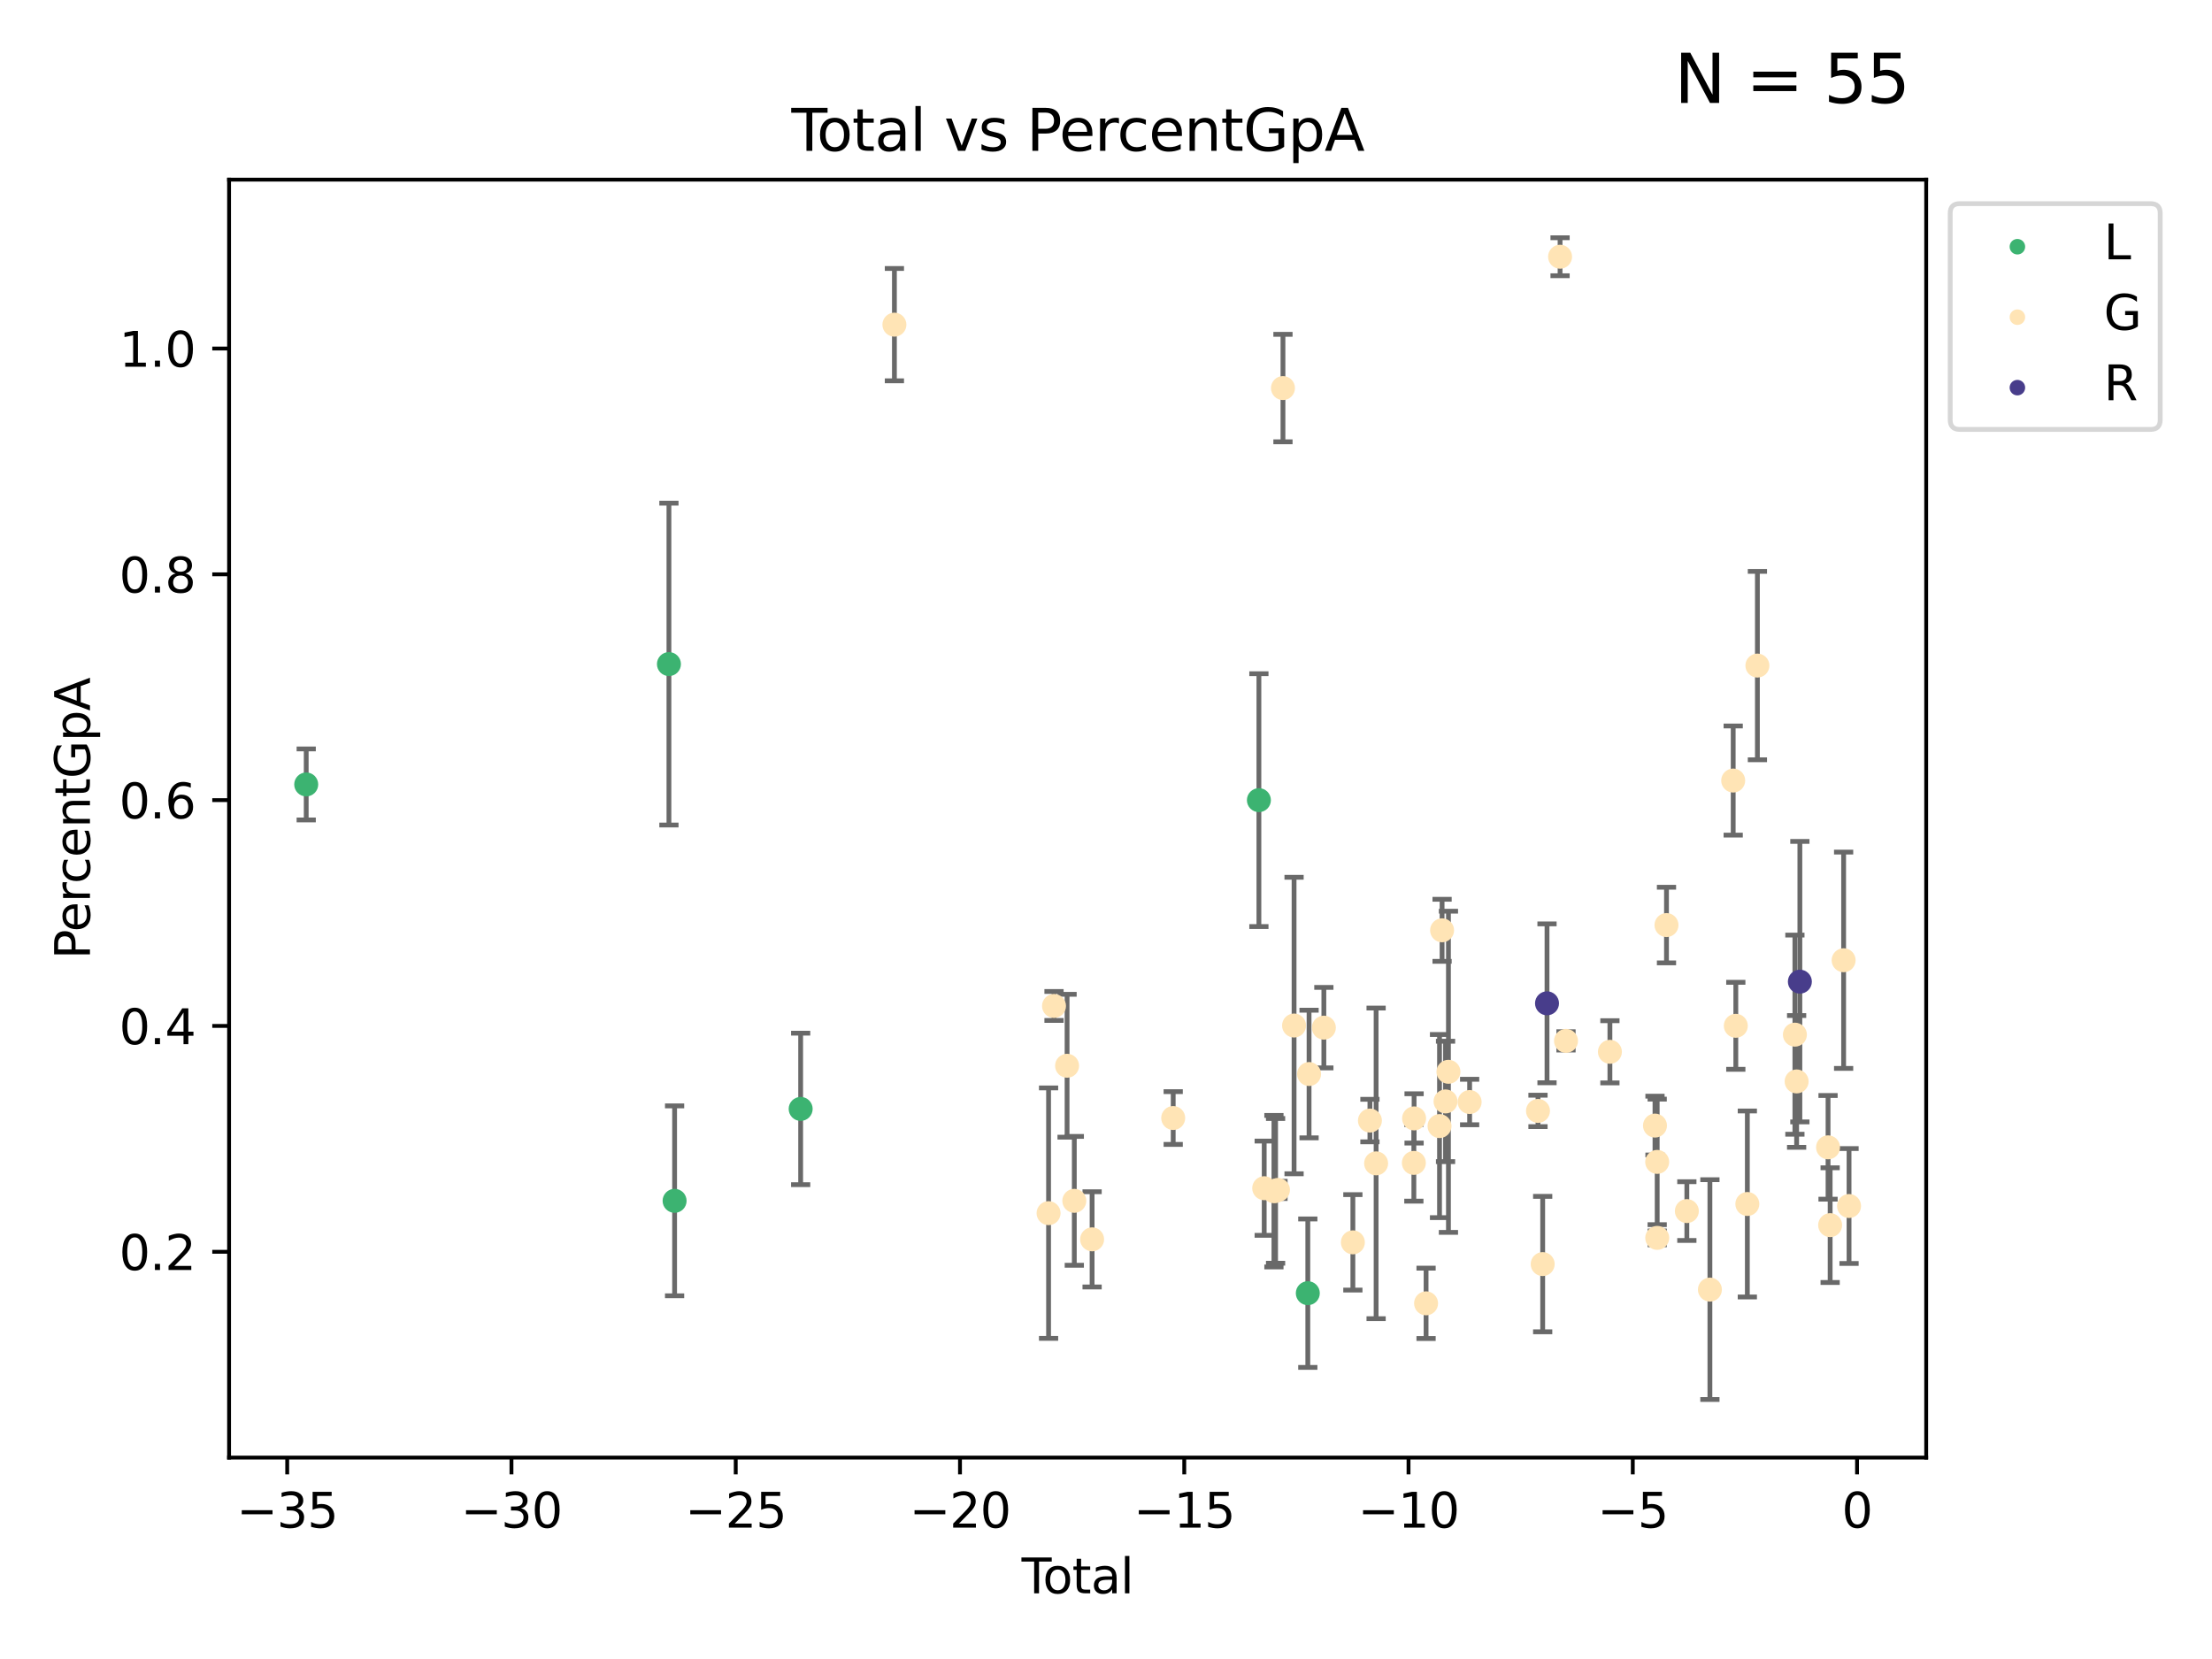 <?xml version="1.0" encoding="utf-8" standalone="no"?>
<!DOCTYPE svg PUBLIC "-//W3C//DTD SVG 1.1//EN"
  "http://www.w3.org/Graphics/SVG/1.1/DTD/svg11.dtd">
<svg xmlns:xlink="http://www.w3.org/1999/xlink" width="460.8pt" height="345.6pt" viewBox="0 0 460.8 345.6" xmlns="http://www.w3.org/2000/svg" version="1.1">
 <defs>
  <style type="text/css">*{stroke-linejoin: round; stroke-linecap: butt}</style>
 </defs>
 <g id="figure_1">
  <g id="patch_1">
   <path d="M 0 345.6 
L 460.8 345.6 
L 460.8 0 
L 0 0 
z
" style="fill: #ffffff"/>
  </g>
  <g id="axes_1">
   <g id="patch_2">
    <path d="M 47.72 303.64 
L 401.26 303.64 
L 401.26 37.423 
L 47.72 37.423 
z
" style="fill: #ffffff"/>
   </g>
   <g id="PathCollection_1">
    <defs>
     <path id="m739e6abb10" d="M 0 1.118 
C 0.297 1.118 0.581 1 0.791 0.791 
C 1 0.581 1.118 0.297 1.118 0 
C 1.118 -0.297 1 -0.581 0.791 -0.791 
C 0.581 -1 0.297 -1.118 0 -1.118 
C -0.297 -1.118 -0.581 -1 -0.791 -0.791 
C -1 -0.581 -1.118 -0.297 -1.118 0 
C -1.118 0.297 -1 0.581 -0.791 0.791 
C -0.581 1 -0.297 1.118 0 1.118 
z
" style="stroke: #3cb371"/>
    </defs>
    <g clip-path="url(#p6507806edd)">
     <use xlink:href="#m739e6abb10" x="63.79" y="163.413" style="fill: #3cb371; stroke: #3cb371"/>
     <use xlink:href="#m739e6abb10" x="139.351" y="138.341" style="fill: #3cb371; stroke: #3cb371"/>
     <use xlink:href="#m739e6abb10" x="140.531" y="250.156" style="fill: #3cb371; stroke: #3cb371"/>
     <use xlink:href="#m739e6abb10" x="166.792" y="231.007" style="fill: #3cb371; stroke: #3cb371"/>
     <use xlink:href="#m739e6abb10" x="262.252" y="166.685" style="fill: #3cb371; stroke: #3cb371"/>
     <use xlink:href="#m739e6abb10" x="272.441" y="269.395" style="fill: #3cb371; stroke: #3cb371"/>
    </g>
   </g>
   <g id="PathCollection_2">
    <defs>
     <path id="m047c509229" d="M 0 1.118 
C 0.297 1.118 0.581 1 0.791 0.791 
C 1 0.581 1.118 0.297 1.118 0 
C 1.118 -0.297 1 -0.581 0.791 -0.791 
C 0.581 -1 0.297 -1.118 0 -1.118 
C -0.297 -1.118 -0.581 -1 -0.791 -0.791 
C -1 -0.581 -1.118 -0.297 -1.118 0 
C -1.118 0.297 -1 0.581 -0.791 0.791 
C -0.581 1 -0.297 1.118 0 1.118 
z
" style="stroke: #ffe4b5"/>
    </defs>
    <g clip-path="url(#p6507806edd)">
     <use xlink:href="#m047c509229" x="186.322" y="67.633" style="fill: #ffe4b5; stroke: #ffe4b5"/>
     <use xlink:href="#m047c509229" x="218.437" y="252.722" style="fill: #ffe4b5; stroke: #ffe4b5"/>
     <use xlink:href="#m047c509229" x="219.57" y="209.56" style="fill: #ffe4b5; stroke: #ffe4b5"/>
     <use xlink:href="#m047c509229" x="222.292" y="222.016" style="fill: #ffe4b5; stroke: #ffe4b5"/>
     <use xlink:href="#m047c509229" x="223.798" y="250.155" style="fill: #ffe4b5; stroke: #ffe4b5"/>
     <use xlink:href="#m047c509229" x="227.505" y="258.178" style="fill: #ffe4b5; stroke: #ffe4b5"/>
     <use xlink:href="#m047c509229" x="244.4" y="232.904" style="fill: #ffe4b5; stroke: #ffe4b5"/>
     <use xlink:href="#m047c509229" x="263.358" y="247.524" style="fill: #ffe4b5; stroke: #ffe4b5"/>
     <use xlink:href="#m047c509229" x="265.383" y="248.148" style="fill: #ffe4b5; stroke: #ffe4b5"/>
     <use xlink:href="#m047c509229" x="265.726" y="248.078" style="fill: #ffe4b5; stroke: #ffe4b5"/>
     <use xlink:href="#m047c509229" x="266.226" y="247.882" style="fill: #ffe4b5; stroke: #ffe4b5"/>
     <use xlink:href="#m047c509229" x="267.265" y="80.843" style="fill: #ffe4b5; stroke: #ffe4b5"/>
     <use xlink:href="#m047c509229" x="269.578" y="213.635" style="fill: #ffe4b5; stroke: #ffe4b5"/>
     <use xlink:href="#m047c509229" x="272.702" y="223.739" style="fill: #ffe4b5; stroke: #ffe4b5"/>
     <use xlink:href="#m047c509229" x="275.784" y="214.079" style="fill: #ffe4b5; stroke: #ffe4b5"/>
     <use xlink:href="#m047c509229" x="281.827" y="258.804" style="fill: #ffe4b5; stroke: #ffe4b5"/>
     <use xlink:href="#m047c509229" x="285.381" y="233.436" style="fill: #ffe4b5; stroke: #ffe4b5"/>
     <use xlink:href="#m047c509229" x="286.669" y="242.35" style="fill: #ffe4b5; stroke: #ffe4b5"/>
     <use xlink:href="#m047c509229" x="294.532" y="242.25" style="fill: #ffe4b5; stroke: #ffe4b5"/>
     <use xlink:href="#m047c509229" x="294.58" y="232.984" style="fill: #ffe4b5; stroke: #ffe4b5"/>
     <use xlink:href="#m047c509229" x="297.077" y="271.51" style="fill: #ffe4b5; stroke: #ffe4b5"/>
     <use xlink:href="#m047c509229" x="299.88" y="234.583" style="fill: #ffe4b5; stroke: #ffe4b5"/>
     <use xlink:href="#m047c509229" x="300.413" y="193.799" style="fill: #ffe4b5; stroke: #ffe4b5"/>
     <use xlink:href="#m047c509229" x="301.133" y="229.448" style="fill: #ffe4b5; stroke: #ffe4b5"/>
     <use xlink:href="#m047c509229" x="301.737" y="223.274" style="fill: #ffe4b5; stroke: #ffe4b5"/>
     <use xlink:href="#m047c509229" x="306.151" y="229.571" style="fill: #ffe4b5; stroke: #ffe4b5"/>
     <use xlink:href="#m047c509229" x="320.391" y="231.422" style="fill: #ffe4b5; stroke: #ffe4b5"/>
     <use xlink:href="#m047c509229" x="321.369" y="263.332" style="fill: #ffe4b5; stroke: #ffe4b5"/>
     <use xlink:href="#m047c509229" x="324.991" y="53.482" style="fill: #ffe4b5; stroke: #ffe4b5"/>
     <use xlink:href="#m047c509229" x="326.228" y="216.835" style="fill: #ffe4b5; stroke: #ffe4b5"/>
     <use xlink:href="#m047c509229" x="335.374" y="219.109" style="fill: #ffe4b5; stroke: #ffe4b5"/>
     <use xlink:href="#m047c509229" x="344.764" y="234.479" style="fill: #ffe4b5; stroke: #ffe4b5"/>
     <use xlink:href="#m047c509229" x="345.222" y="242.044" style="fill: #ffe4b5; stroke: #ffe4b5"/>
     <use xlink:href="#m047c509229" x="345.232" y="257.875" style="fill: #ffe4b5; stroke: #ffe4b5"/>
     <use xlink:href="#m047c509229" x="347.16" y="192.708" style="fill: #ffe4b5; stroke: #ffe4b5"/>
     <use xlink:href="#m047c509229" x="351.401" y="252.291" style="fill: #ffe4b5; stroke: #ffe4b5"/>
     <use xlink:href="#m047c509229" x="356.205" y="268.647" style="fill: #ffe4b5; stroke: #ffe4b5"/>
     <use xlink:href="#m047c509229" x="361.057" y="162.603" style="fill: #ffe4b5; stroke: #ffe4b5"/>
     <use xlink:href="#m047c509229" x="361.601" y="213.694" style="fill: #ffe4b5; stroke: #ffe4b5"/>
     <use xlink:href="#m047c509229" x="364.003" y="250.813" style="fill: #ffe4b5; stroke: #ffe4b5"/>
     <use xlink:href="#m047c509229" x="366.1" y="138.651" style="fill: #ffe4b5; stroke: #ffe4b5"/>
     <use xlink:href="#m047c509229" x="373.91" y="215.538" style="fill: #ffe4b5; stroke: #ffe4b5"/>
     <use xlink:href="#m047c509229" x="374.27" y="225.281" style="fill: #ffe4b5; stroke: #ffe4b5"/>
     <use xlink:href="#m047c509229" x="380.817" y="239.011" style="fill: #ffe4b5; stroke: #ffe4b5"/>
     <use xlink:href="#m047c509229" x="381.252" y="255.218" style="fill: #ffe4b5; stroke: #ffe4b5"/>
     <use xlink:href="#m047c509229" x="384.061" y="200.037" style="fill: #ffe4b5; stroke: #ffe4b5"/>
     <use xlink:href="#m047c509229" x="385.19" y="251.235" style="fill: #ffe4b5; stroke: #ffe4b5"/>
    </g>
   </g>
   <g id="PathCollection_3">
    <defs>
     <path id="mca0d6c91e6" d="M 0 1.118 
C 0.297 1.118 0.581 1 0.791 0.791 
C 1 0.581 1.118 0.297 1.118 0 
C 1.118 -0.297 1 -0.581 0.791 -0.791 
C 0.581 -1 0.297 -1.118 0 -1.118 
C -0.297 -1.118 -0.581 -1 -0.791 -0.791 
C -1 -0.581 -1.118 -0.297 -1.118 0 
C -1.118 0.297 -1 0.581 -0.791 0.791 
C -0.581 1 -0.297 1.118 0 1.118 
z
" style="stroke: #483d8b"/>
    </defs>
    <g clip-path="url(#p6507806edd)">
     <use xlink:href="#mca0d6c91e6" x="322.271" y="209.011" style="fill: #483d8b; stroke: #483d8b"/>
     <use xlink:href="#mca0d6c91e6" x="374.946" y="204.495" style="fill: #483d8b; stroke: #483d8b"/>
    </g>
   </g>
   <g id="matplotlib.axis_1">
    <g id="xtick_1">
     <g id="line2d_1">
      <defs>
       <path id="md85f162fe5" d="M 0 0 
L 0 3.5 
" style="stroke: #000000; stroke-width: 0.8"/>
      </defs>
      <g>
       <use xlink:href="#md85f162fe5" x="59.83" y="303.64" style="stroke: #000000; stroke-width: 0.8"/>
      </g>
     </g>
     <g id="text_1">
      <!-- −35 -->
      <g transform="translate(49.278 318.238)scale(0.1 -0.1)">
       <defs>
        <path id="DejaVuSans-2212" d="M 678 2272 
L 4684 2272 
L 4684 1741 
L 678 1741 
L 678 2272 
z
" transform="scale(0.016)"/>
        <path id="DejaVuSans-33" d="M 2597 2516 
Q 3050 2419 3304 2112 
Q 3559 1806 3559 1356 
Q 3559 666 3084 287 
Q 2609 -91 1734 -91 
Q 1441 -91 1130 -33 
Q 819 25 488 141 
L 488 750 
Q 750 597 1062 519 
Q 1375 441 1716 441 
Q 2309 441 2620 675 
Q 2931 909 2931 1356 
Q 2931 1769 2642 2001 
Q 2353 2234 1838 2234 
L 1294 2234 
L 1294 2753 
L 1863 2753 
Q 2328 2753 2575 2939 
Q 2822 3125 2822 3475 
Q 2822 3834 2567 4026 
Q 2313 4219 1838 4219 
Q 1578 4219 1281 4162 
Q 984 4106 628 3988 
L 628 4550 
Q 988 4650 1302 4700 
Q 1616 4750 1894 4750 
Q 2613 4750 3031 4423 
Q 3450 4097 3450 3541 
Q 3450 3153 3228 2886 
Q 3006 2619 2597 2516 
z
" transform="scale(0.016)"/>
        <path id="DejaVuSans-35" d="M 691 4666 
L 3169 4666 
L 3169 4134 
L 1269 4134 
L 1269 2991 
Q 1406 3038 1543 3061 
Q 1681 3084 1819 3084 
Q 2600 3084 3056 2656 
Q 3513 2228 3513 1497 
Q 3513 744 3044 326 
Q 2575 -91 1722 -91 
Q 1428 -91 1123 -41 
Q 819 9 494 109 
L 494 744 
Q 775 591 1075 516 
Q 1375 441 1709 441 
Q 2250 441 2565 725 
Q 2881 1009 2881 1497 
Q 2881 1984 2565 2268 
Q 2250 2553 1709 2553 
Q 1456 2553 1204 2497 
Q 953 2441 691 2322 
L 691 4666 
z
" transform="scale(0.016)"/>
       </defs>
       <use xlink:href="#DejaVuSans-2212"/>
       <use xlink:href="#DejaVuSans-33" x="83.789"/>
       <use xlink:href="#DejaVuSans-35" x="147.412"/>
      </g>
     </g>
    </g>
    <g id="xtick_2">
     <g id="line2d_2">
      <g>
       <use xlink:href="#md85f162fe5" x="106.548" y="303.64" style="stroke: #000000; stroke-width: 0.8"/>
      </g>
     </g>
     <g id="text_2">
      <!-- −30 -->
      <g transform="translate(95.996 318.238)scale(0.1 -0.1)">
       <defs>
        <path id="DejaVuSans-30" d="M 2034 4250 
Q 1547 4250 1301 3770 
Q 1056 3291 1056 2328 
Q 1056 1369 1301 889 
Q 1547 409 2034 409 
Q 2525 409 2770 889 
Q 3016 1369 3016 2328 
Q 3016 3291 2770 3770 
Q 2525 4250 2034 4250 
z
M 2034 4750 
Q 2819 4750 3233 4129 
Q 3647 3509 3647 2328 
Q 3647 1150 3233 529 
Q 2819 -91 2034 -91 
Q 1250 -91 836 529 
Q 422 1150 422 2328 
Q 422 3509 836 4129 
Q 1250 4750 2034 4750 
z
" transform="scale(0.016)"/>
       </defs>
       <use xlink:href="#DejaVuSans-2212"/>
       <use xlink:href="#DejaVuSans-33" x="83.789"/>
       <use xlink:href="#DejaVuSans-30" x="147.412"/>
      </g>
     </g>
    </g>
    <g id="xtick_3">
     <g id="line2d_3">
      <g>
       <use xlink:href="#md85f162fe5" x="153.266" y="303.64" style="stroke: #000000; stroke-width: 0.8"/>
      </g>
     </g>
     <g id="text_3">
      <!-- −25 -->
      <g transform="translate(142.714 318.238)scale(0.1 -0.1)">
       <defs>
        <path id="DejaVuSans-32" d="M 1228 531 
L 3431 531 
L 3431 0 
L 469 0 
L 469 531 
Q 828 903 1448 1529 
Q 2069 2156 2228 2338 
Q 2531 2678 2651 2914 
Q 2772 3150 2772 3378 
Q 2772 3750 2511 3984 
Q 2250 4219 1831 4219 
Q 1534 4219 1204 4116 
Q 875 4013 500 3803 
L 500 4441 
Q 881 4594 1212 4672 
Q 1544 4750 1819 4750 
Q 2544 4750 2975 4387 
Q 3406 4025 3406 3419 
Q 3406 3131 3298 2873 
Q 3191 2616 2906 2266 
Q 2828 2175 2409 1742 
Q 1991 1309 1228 531 
z
" transform="scale(0.016)"/>
       </defs>
       <use xlink:href="#DejaVuSans-2212"/>
       <use xlink:href="#DejaVuSans-32" x="83.789"/>
       <use xlink:href="#DejaVuSans-35" x="147.412"/>
      </g>
     </g>
    </g>
    <g id="xtick_4">
     <g id="line2d_4">
      <g>
       <use xlink:href="#md85f162fe5" x="199.984" y="303.64" style="stroke: #000000; stroke-width: 0.8"/>
      </g>
     </g>
     <g id="text_4">
      <!-- −20 -->
      <g transform="translate(189.432 318.238)scale(0.1 -0.1)">
       <use xlink:href="#DejaVuSans-2212"/>
       <use xlink:href="#DejaVuSans-32" x="83.789"/>
       <use xlink:href="#DejaVuSans-30" x="147.412"/>
      </g>
     </g>
    </g>
    <g id="xtick_5">
     <g id="line2d_5">
      <g>
       <use xlink:href="#md85f162fe5" x="246.702" y="303.64" style="stroke: #000000; stroke-width: 0.8"/>
      </g>
     </g>
     <g id="text_5">
      <!-- −15 -->
      <g transform="translate(236.15 318.238)scale(0.1 -0.1)">
       <defs>
        <path id="DejaVuSans-31" d="M 794 531 
L 1825 531 
L 1825 4091 
L 703 3866 
L 703 4441 
L 1819 4666 
L 2450 4666 
L 2450 531 
L 3481 531 
L 3481 0 
L 794 0 
L 794 531 
z
" transform="scale(0.016)"/>
       </defs>
       <use xlink:href="#DejaVuSans-2212"/>
       <use xlink:href="#DejaVuSans-31" x="83.789"/>
       <use xlink:href="#DejaVuSans-35" x="147.412"/>
      </g>
     </g>
    </g>
    <g id="xtick_6">
     <g id="line2d_6">
      <g>
       <use xlink:href="#md85f162fe5" x="293.42" y="303.64" style="stroke: #000000; stroke-width: 0.8"/>
      </g>
     </g>
     <g id="text_6">
      <!-- −10 -->
      <g transform="translate(282.868 318.238)scale(0.1 -0.1)">
       <use xlink:href="#DejaVuSans-2212"/>
       <use xlink:href="#DejaVuSans-31" x="83.789"/>
       <use xlink:href="#DejaVuSans-30" x="147.412"/>
      </g>
     </g>
    </g>
    <g id="xtick_7">
     <g id="line2d_7">
      <g>
       <use xlink:href="#md85f162fe5" x="340.138" y="303.64" style="stroke: #000000; stroke-width: 0.8"/>
      </g>
     </g>
     <g id="text_7">
      <!-- −5 -->
      <g transform="translate(332.767 318.238)scale(0.1 -0.1)">
       <use xlink:href="#DejaVuSans-2212"/>
       <use xlink:href="#DejaVuSans-35" x="83.789"/>
      </g>
     </g>
    </g>
    <g id="xtick_8">
     <g id="line2d_8">
      <g>
       <use xlink:href="#md85f162fe5" x="386.856" y="303.64" style="stroke: #000000; stroke-width: 0.8"/>
      </g>
     </g>
     <g id="text_8">
      <!-- 0 -->
      <g transform="translate(383.674 318.238)scale(0.1 -0.1)">
       <use xlink:href="#DejaVuSans-30"/>
      </g>
     </g>
    </g>
    <g id="text_9">
     <!-- Total -->
     <g transform="translate(212.813 331.917)scale(0.1 -0.1)">
      <defs>
       <path id="DejaVuSans-54" d="M -19 4666 
L 3928 4666 
L 3928 4134 
L 2272 4134 
L 2272 0 
L 1638 0 
L 1638 4134 
L -19 4134 
L -19 4666 
z
" transform="scale(0.016)"/>
       <path id="DejaVuSans-6f" d="M 1959 3097 
Q 1497 3097 1228 2736 
Q 959 2375 959 1747 
Q 959 1119 1226 758 
Q 1494 397 1959 397 
Q 2419 397 2687 759 
Q 2956 1122 2956 1747 
Q 2956 2369 2687 2733 
Q 2419 3097 1959 3097 
z
M 1959 3584 
Q 2709 3584 3137 3096 
Q 3566 2609 3566 1747 
Q 3566 888 3137 398 
Q 2709 -91 1959 -91 
Q 1206 -91 779 398 
Q 353 888 353 1747 
Q 353 2609 779 3096 
Q 1206 3584 1959 3584 
z
" transform="scale(0.016)"/>
       <path id="DejaVuSans-74" d="M 1172 4494 
L 1172 3500 
L 2356 3500 
L 2356 3053 
L 1172 3053 
L 1172 1153 
Q 1172 725 1289 603 
Q 1406 481 1766 481 
L 2356 481 
L 2356 0 
L 1766 0 
Q 1100 0 847 248 
Q 594 497 594 1153 
L 594 3053 
L 172 3053 
L 172 3500 
L 594 3500 
L 594 4494 
L 1172 4494 
z
" transform="scale(0.016)"/>
       <path id="DejaVuSans-61" d="M 2194 1759 
Q 1497 1759 1228 1600 
Q 959 1441 959 1056 
Q 959 750 1161 570 
Q 1363 391 1709 391 
Q 2188 391 2477 730 
Q 2766 1069 2766 1631 
L 2766 1759 
L 2194 1759 
z
M 3341 1997 
L 3341 0 
L 2766 0 
L 2766 531 
Q 2569 213 2275 61 
Q 1981 -91 1556 -91 
Q 1019 -91 701 211 
Q 384 513 384 1019 
Q 384 1609 779 1909 
Q 1175 2209 1959 2209 
L 2766 2209 
L 2766 2266 
Q 2766 2663 2505 2880 
Q 2244 3097 1772 3097 
Q 1472 3097 1187 3025 
Q 903 2953 641 2809 
L 641 3341 
Q 956 3463 1253 3523 
Q 1550 3584 1831 3584 
Q 2591 3584 2966 3190 
Q 3341 2797 3341 1997 
z
" transform="scale(0.016)"/>
       <path id="DejaVuSans-6c" d="M 603 4863 
L 1178 4863 
L 1178 0 
L 603 0 
L 603 4863 
z
" transform="scale(0.016)"/>
      </defs>
      <use xlink:href="#DejaVuSans-54"/>
      <use xlink:href="#DejaVuSans-6f" x="44.084"/>
      <use xlink:href="#DejaVuSans-74" x="105.266"/>
      <use xlink:href="#DejaVuSans-61" x="144.475"/>
      <use xlink:href="#DejaVuSans-6c" x="205.754"/>
     </g>
    </g>
   </g>
   <g id="matplotlib.axis_2">
    <g id="ytick_1">
     <g id="line2d_9">
      <defs>
       <path id="m8c4d4cac4b" d="M 0 0 
L -3.5 0 
" style="stroke: #000000; stroke-width: 0.8"/>
      </defs>
      <g>
       <use xlink:href="#m8c4d4cac4b" x="47.72" y="260.765" style="stroke: #000000; stroke-width: 0.8"/>
      </g>
     </g>
     <g id="text_10">
      <!-- 0.2 -->
      <g transform="translate(24.817 264.564)scale(0.1 -0.1)">
       <defs>
        <path id="DejaVuSans-2e" d="M 684 794 
L 1344 794 
L 1344 0 
L 684 0 
L 684 794 
z
" transform="scale(0.016)"/>
       </defs>
       <use xlink:href="#DejaVuSans-30"/>
       <use xlink:href="#DejaVuSans-2e" x="63.623"/>
       <use xlink:href="#DejaVuSans-32" x="95.41"/>
      </g>
     </g>
    </g>
    <g id="ytick_2">
     <g id="line2d_10">
      <g>
       <use xlink:href="#m8c4d4cac4b" x="47.72" y="213.723" style="stroke: #000000; stroke-width: 0.8"/>
      </g>
     </g>
     <g id="text_11">
      <!-- 0.4 -->
      <g transform="translate(24.817 217.523)scale(0.1 -0.1)">
       <defs>
        <path id="DejaVuSans-34" d="M 2419 4116 
L 825 1625 
L 2419 1625 
L 2419 4116 
z
M 2253 4666 
L 3047 4666 
L 3047 1625 
L 3713 1625 
L 3713 1100 
L 3047 1100 
L 3047 0 
L 2419 0 
L 2419 1100 
L 313 1100 
L 313 1709 
L 2253 4666 
z
" transform="scale(0.016)"/>
       </defs>
       <use xlink:href="#DejaVuSans-30"/>
       <use xlink:href="#DejaVuSans-2e" x="63.623"/>
       <use xlink:href="#DejaVuSans-34" x="95.41"/>
      </g>
     </g>
    </g>
    <g id="ytick_3">
     <g id="line2d_11">
      <g>
       <use xlink:href="#m8c4d4cac4b" x="47.72" y="166.682" style="stroke: #000000; stroke-width: 0.8"/>
      </g>
     </g>
     <g id="text_12">
      <!-- 0.6 -->
      <g transform="translate(24.817 170.481)scale(0.1 -0.1)">
       <defs>
        <path id="DejaVuSans-36" d="M 2113 2584 
Q 1688 2584 1439 2293 
Q 1191 2003 1191 1497 
Q 1191 994 1439 701 
Q 1688 409 2113 409 
Q 2538 409 2786 701 
Q 3034 994 3034 1497 
Q 3034 2003 2786 2293 
Q 2538 2584 2113 2584 
z
M 3366 4563 
L 3366 3988 
Q 3128 4100 2886 4159 
Q 2644 4219 2406 4219 
Q 1781 4219 1451 3797 
Q 1122 3375 1075 2522 
Q 1259 2794 1537 2939 
Q 1816 3084 2150 3084 
Q 2853 3084 3261 2657 
Q 3669 2231 3669 1497 
Q 3669 778 3244 343 
Q 2819 -91 2113 -91 
Q 1303 -91 875 529 
Q 447 1150 447 2328 
Q 447 3434 972 4092 
Q 1497 4750 2381 4750 
Q 2619 4750 2861 4703 
Q 3103 4656 3366 4563 
z
" transform="scale(0.016)"/>
       </defs>
       <use xlink:href="#DejaVuSans-30"/>
       <use xlink:href="#DejaVuSans-2e" x="63.623"/>
       <use xlink:href="#DejaVuSans-36" x="95.41"/>
      </g>
     </g>
    </g>
    <g id="ytick_4">
     <g id="line2d_12">
      <g>
       <use xlink:href="#m8c4d4cac4b" x="47.72" y="119.64" style="stroke: #000000; stroke-width: 0.8"/>
      </g>
     </g>
     <g id="text_13">
      <!-- 0.8 -->
      <g transform="translate(24.817 123.439)scale(0.1 -0.1)">
       <defs>
        <path id="DejaVuSans-38" d="M 2034 2216 
Q 1584 2216 1326 1975 
Q 1069 1734 1069 1313 
Q 1069 891 1326 650 
Q 1584 409 2034 409 
Q 2484 409 2743 651 
Q 3003 894 3003 1313 
Q 3003 1734 2745 1975 
Q 2488 2216 2034 2216 
z
M 1403 2484 
Q 997 2584 770 2862 
Q 544 3141 544 3541 
Q 544 4100 942 4425 
Q 1341 4750 2034 4750 
Q 2731 4750 3128 4425 
Q 3525 4100 3525 3541 
Q 3525 3141 3298 2862 
Q 3072 2584 2669 2484 
Q 3125 2378 3379 2068 
Q 3634 1759 3634 1313 
Q 3634 634 3220 271 
Q 2806 -91 2034 -91 
Q 1263 -91 848 271 
Q 434 634 434 1313 
Q 434 1759 690 2068 
Q 947 2378 1403 2484 
z
M 1172 3481 
Q 1172 3119 1398 2916 
Q 1625 2713 2034 2713 
Q 2441 2713 2670 2916 
Q 2900 3119 2900 3481 
Q 2900 3844 2670 4047 
Q 2441 4250 2034 4250 
Q 1625 4250 1398 4047 
Q 1172 3844 1172 3481 
z
" transform="scale(0.016)"/>
       </defs>
       <use xlink:href="#DejaVuSans-30"/>
       <use xlink:href="#DejaVuSans-2e" x="63.623"/>
       <use xlink:href="#DejaVuSans-38" x="95.41"/>
      </g>
     </g>
    </g>
    <g id="ytick_5">
     <g id="line2d_13">
      <g>
       <use xlink:href="#m8c4d4cac4b" x="47.72" y="72.599" style="stroke: #000000; stroke-width: 0.8"/>
      </g>
     </g>
     <g id="text_14">
      <!-- 1.0 -->
      <g transform="translate(24.817 76.398)scale(0.1 -0.1)">
       <use xlink:href="#DejaVuSans-31"/>
       <use xlink:href="#DejaVuSans-2e" x="63.623"/>
       <use xlink:href="#DejaVuSans-30" x="95.41"/>
      </g>
     </g>
    </g>
    <g id="text_15">
     <!-- PercentGpA -->
     <g transform="translate(18.737 199.808)rotate(-90)scale(0.1 -0.1)">
      <defs>
       <path id="DejaVuSans-50" d="M 1259 4147 
L 1259 2394 
L 2053 2394 
Q 2494 2394 2734 2622 
Q 2975 2850 2975 3272 
Q 2975 3691 2734 3919 
Q 2494 4147 2053 4147 
L 1259 4147 
z
M 628 4666 
L 2053 4666 
Q 2838 4666 3239 4311 
Q 3641 3956 3641 3272 
Q 3641 2581 3239 2228 
Q 2838 1875 2053 1875 
L 1259 1875 
L 1259 0 
L 628 0 
L 628 4666 
z
" transform="scale(0.016)"/>
       <path id="DejaVuSans-65" d="M 3597 1894 
L 3597 1613 
L 953 1613 
Q 991 1019 1311 708 
Q 1631 397 2203 397 
Q 2534 397 2845 478 
Q 3156 559 3463 722 
L 3463 178 
Q 3153 47 2828 -22 
Q 2503 -91 2169 -91 
Q 1331 -91 842 396 
Q 353 884 353 1716 
Q 353 2575 817 3079 
Q 1281 3584 2069 3584 
Q 2775 3584 3186 3129 
Q 3597 2675 3597 1894 
z
M 3022 2063 
Q 3016 2534 2758 2815 
Q 2500 3097 2075 3097 
Q 1594 3097 1305 2825 
Q 1016 2553 972 2059 
L 3022 2063 
z
" transform="scale(0.016)"/>
       <path id="DejaVuSans-72" d="M 2631 2963 
Q 2534 3019 2420 3045 
Q 2306 3072 2169 3072 
Q 1681 3072 1420 2755 
Q 1159 2438 1159 1844 
L 1159 0 
L 581 0 
L 581 3500 
L 1159 3500 
L 1159 2956 
Q 1341 3275 1631 3429 
Q 1922 3584 2338 3584 
Q 2397 3584 2469 3576 
Q 2541 3569 2628 3553 
L 2631 2963 
z
" transform="scale(0.016)"/>
       <path id="DejaVuSans-63" d="M 3122 3366 
L 3122 2828 
Q 2878 2963 2633 3030 
Q 2388 3097 2138 3097 
Q 1578 3097 1268 2742 
Q 959 2388 959 1747 
Q 959 1106 1268 751 
Q 1578 397 2138 397 
Q 2388 397 2633 464 
Q 2878 531 3122 666 
L 3122 134 
Q 2881 22 2623 -34 
Q 2366 -91 2075 -91 
Q 1284 -91 818 406 
Q 353 903 353 1747 
Q 353 2603 823 3093 
Q 1294 3584 2113 3584 
Q 2378 3584 2631 3529 
Q 2884 3475 3122 3366 
z
" transform="scale(0.016)"/>
       <path id="DejaVuSans-6e" d="M 3513 2113 
L 3513 0 
L 2938 0 
L 2938 2094 
Q 2938 2591 2744 2837 
Q 2550 3084 2163 3084 
Q 1697 3084 1428 2787 
Q 1159 2491 1159 1978 
L 1159 0 
L 581 0 
L 581 3500 
L 1159 3500 
L 1159 2956 
Q 1366 3272 1645 3428 
Q 1925 3584 2291 3584 
Q 2894 3584 3203 3211 
Q 3513 2838 3513 2113 
z
" transform="scale(0.016)"/>
       <path id="DejaVuSans-47" d="M 3809 666 
L 3809 1919 
L 2778 1919 
L 2778 2438 
L 4434 2438 
L 4434 434 
Q 4069 175 3628 42 
Q 3188 -91 2688 -91 
Q 1594 -91 976 548 
Q 359 1188 359 2328 
Q 359 3472 976 4111 
Q 1594 4750 2688 4750 
Q 3144 4750 3555 4637 
Q 3966 4525 4313 4306 
L 4313 3634 
Q 3963 3931 3569 4081 
Q 3175 4231 2741 4231 
Q 1884 4231 1454 3753 
Q 1025 3275 1025 2328 
Q 1025 1384 1454 906 
Q 1884 428 2741 428 
Q 3075 428 3337 486 
Q 3600 544 3809 666 
z
" transform="scale(0.016)"/>
       <path id="DejaVuSans-70" d="M 1159 525 
L 1159 -1331 
L 581 -1331 
L 581 3500 
L 1159 3500 
L 1159 2969 
Q 1341 3281 1617 3432 
Q 1894 3584 2278 3584 
Q 2916 3584 3314 3078 
Q 3713 2572 3713 1747 
Q 3713 922 3314 415 
Q 2916 -91 2278 -91 
Q 1894 -91 1617 61 
Q 1341 213 1159 525 
z
M 3116 1747 
Q 3116 2381 2855 2742 
Q 2594 3103 2138 3103 
Q 1681 3103 1420 2742 
Q 1159 2381 1159 1747 
Q 1159 1113 1420 752 
Q 1681 391 2138 391 
Q 2594 391 2855 752 
Q 3116 1113 3116 1747 
z
" transform="scale(0.016)"/>
       <path id="DejaVuSans-41" d="M 2188 4044 
L 1331 1722 
L 3047 1722 
L 2188 4044 
z
M 1831 4666 
L 2547 4666 
L 4325 0 
L 3669 0 
L 3244 1197 
L 1141 1197 
L 716 0 
L 50 0 
L 1831 4666 
z
" transform="scale(0.016)"/>
      </defs>
      <use xlink:href="#DejaVuSans-50"/>
      <use xlink:href="#DejaVuSans-65" x="56.678"/>
      <use xlink:href="#DejaVuSans-72" x="118.201"/>
      <use xlink:href="#DejaVuSans-63" x="157.064"/>
      <use xlink:href="#DejaVuSans-65" x="212.045"/>
      <use xlink:href="#DejaVuSans-6e" x="273.568"/>
      <use xlink:href="#DejaVuSans-74" x="336.947"/>
      <use xlink:href="#DejaVuSans-47" x="376.156"/>
      <use xlink:href="#DejaVuSans-70" x="453.646"/>
      <use xlink:href="#DejaVuSans-41" x="517.123"/>
     </g>
    </g>
   </g>
   <g id="LineCollection_1">
    <path d="M 63.79 170.811 
L 63.79 156.015 
" clip-path="url(#p6507806edd)" style="fill: none; stroke: #696969"/>
    <path d="M 139.351 171.866 
L 139.351 104.817 
" clip-path="url(#p6507806edd)" style="fill: none; stroke: #696969"/>
    <path d="M 140.531 269.935 
L 140.531 230.377 
" clip-path="url(#p6507806edd)" style="fill: none; stroke: #696969"/>
    <path d="M 166.792 246.784 
L 166.792 215.231 
" clip-path="url(#p6507806edd)" style="fill: none; stroke: #696969"/>
    <path d="M 262.252 193.018 
L 262.252 140.351 
" clip-path="url(#p6507806edd)" style="fill: none; stroke: #696969"/>
    <path d="M 272.441 284.856 
L 272.441 253.933 
" clip-path="url(#p6507806edd)" style="fill: none; stroke: #696969"/>
   </g>
   <g id="line2d_14">
    <defs>
     <path id="m57149db175" d="M 2 0 
L -2 -0 
" style="stroke: #696969"/>
    </defs>
    <g clip-path="url(#p6507806edd)">
     <use xlink:href="#m57149db175" x="63.79" y="170.811" style="fill: #696969; stroke: #696969"/>
     <use xlink:href="#m57149db175" x="139.351" y="171.866" style="fill: #696969; stroke: #696969"/>
     <use xlink:href="#m57149db175" x="140.531" y="269.935" style="fill: #696969; stroke: #696969"/>
     <use xlink:href="#m57149db175" x="166.792" y="246.784" style="fill: #696969; stroke: #696969"/>
     <use xlink:href="#m57149db175" x="262.252" y="193.018" style="fill: #696969; stroke: #696969"/>
     <use xlink:href="#m57149db175" x="272.441" y="284.856" style="fill: #696969; stroke: #696969"/>
    </g>
   </g>
   <g id="line2d_15">
    <g clip-path="url(#p6507806edd)">
     <use xlink:href="#m57149db175" x="63.79" y="156.015" style="fill: #696969; stroke: #696969"/>
     <use xlink:href="#m57149db175" x="139.351" y="104.817" style="fill: #696969; stroke: #696969"/>
     <use xlink:href="#m57149db175" x="140.531" y="230.377" style="fill: #696969; stroke: #696969"/>
     <use xlink:href="#m57149db175" x="166.792" y="215.231" style="fill: #696969; stroke: #696969"/>
     <use xlink:href="#m57149db175" x="262.252" y="140.351" style="fill: #696969; stroke: #696969"/>
     <use xlink:href="#m57149db175" x="272.441" y="253.933" style="fill: #696969; stroke: #696969"/>
    </g>
   </g>
   <g id="LineCollection_2">
    <path d="M 186.322 79.333 
L 186.322 55.932 
" clip-path="url(#p6507806edd)" style="fill: none; stroke: #696969"/>
    <path d="M 218.437 278.807 
L 218.437 226.637 
" clip-path="url(#p6507806edd)" style="fill: none; stroke: #696969"/>
    <path d="M 219.57 212.577 
L 219.57 206.544 
" clip-path="url(#p6507806edd)" style="fill: none; stroke: #696969"/>
    <path d="M 222.292 236.898 
L 222.292 207.135 
" clip-path="url(#p6507806edd)" style="fill: none; stroke: #696969"/>
    <path d="M 223.798 263.576 
L 223.798 236.734 
" clip-path="url(#p6507806edd)" style="fill: none; stroke: #696969"/>
    <path d="M 227.505 268.1 
L 227.505 248.257 
" clip-path="url(#p6507806edd)" style="fill: none; stroke: #696969"/>
    <path d="M 244.4 238.401 
L 244.4 227.406 
" clip-path="url(#p6507806edd)" style="fill: none; stroke: #696969"/>
    <path d="M 263.358 257.339 
L 263.358 237.709 
" clip-path="url(#p6507806edd)" style="fill: none; stroke: #696969"/>
    <path d="M 265.383 263.927 
L 265.383 232.368 
" clip-path="url(#p6507806edd)" style="fill: none; stroke: #696969"/>
    <path d="M 265.726 263.151 
L 265.726 233.006 
" clip-path="url(#p6507806edd)" style="fill: none; stroke: #696969"/>
    <path d="M 266.226 249.677 
L 266.226 246.087 
" clip-path="url(#p6507806edd)" style="fill: none; stroke: #696969"/>
    <path d="M 267.265 92.039 
L 267.265 69.647 
" clip-path="url(#p6507806edd)" style="fill: none; stroke: #696969"/>
    <path d="M 269.578 244.518 
L 269.578 182.752 
" clip-path="url(#p6507806edd)" style="fill: none; stroke: #696969"/>
    <path d="M 272.702 237.037 
L 272.702 210.442 
" clip-path="url(#p6507806edd)" style="fill: none; stroke: #696969"/>
    <path d="M 275.784 222.463 
L 275.784 205.695 
" clip-path="url(#p6507806edd)" style="fill: none; stroke: #696969"/>
    <path d="M 281.827 268.744 
L 281.827 248.863 
" clip-path="url(#p6507806edd)" style="fill: none; stroke: #696969"/>
    <path d="M 285.381 237.865 
L 285.381 229.007 
" clip-path="url(#p6507806edd)" style="fill: none; stroke: #696969"/>
    <path d="M 286.669 274.701 
L 286.669 209.999 
" clip-path="url(#p6507806edd)" style="fill: none; stroke: #696969"/>
    <path d="M 294.532 250.219 
L 294.532 234.281 
" clip-path="url(#p6507806edd)" style="fill: none; stroke: #696969"/>
    <path d="M 294.58 238.118 
L 294.58 227.849 
" clip-path="url(#p6507806edd)" style="fill: none; stroke: #696969"/>
    <path d="M 297.077 278.841 
L 297.077 264.179 
" clip-path="url(#p6507806edd)" style="fill: none; stroke: #696969"/>
    <path d="M 299.88 253.659 
L 299.88 215.507 
" clip-path="url(#p6507806edd)" style="fill: none; stroke: #696969"/>
    <path d="M 300.413 200.262 
L 300.413 187.336 
" clip-path="url(#p6507806edd)" style="fill: none; stroke: #696969"/>
    <path d="M 301.133 241.987 
L 301.133 216.909 
" clip-path="url(#p6507806edd)" style="fill: none; stroke: #696969"/>
    <path d="M 301.737 256.727 
L 301.737 189.821 
" clip-path="url(#p6507806edd)" style="fill: none; stroke: #696969"/>
    <path d="M 306.151 234.309 
L 306.151 224.832 
" clip-path="url(#p6507806edd)" style="fill: none; stroke: #696969"/>
    <path d="M 320.391 234.694 
L 320.391 228.151 
" clip-path="url(#p6507806edd)" style="fill: none; stroke: #696969"/>
    <path d="M 321.369 277.438 
L 321.369 249.226 
" clip-path="url(#p6507806edd)" style="fill: none; stroke: #696969"/>
    <path d="M 324.991 57.44 
L 324.991 49.524 
" clip-path="url(#p6507806edd)" style="fill: none; stroke: #696969"/>
    <path d="M 326.228 218.744 
L 326.228 214.926 
" clip-path="url(#p6507806edd)" style="fill: none; stroke: #696969"/>
    <path d="M 335.374 225.587 
L 335.374 212.632 
" clip-path="url(#p6507806edd)" style="fill: none; stroke: #696969"/>
    <path d="M 344.764 240.602 
L 344.764 228.356 
" clip-path="url(#p6507806edd)" style="fill: none; stroke: #696969"/>
    <path d="M 345.222 255.117 
L 345.222 228.971 
" clip-path="url(#p6507806edd)" style="fill: none; stroke: #696969"/>
    <path d="M 345.232 259.322 
L 345.232 256.429 
" clip-path="url(#p6507806edd)" style="fill: none; stroke: #696969"/>
    <path d="M 347.16 200.583 
L 347.16 184.833 
" clip-path="url(#p6507806edd)" style="fill: none; stroke: #696969"/>
    <path d="M 351.401 258.413 
L 351.401 246.169 
" clip-path="url(#p6507806edd)" style="fill: none; stroke: #696969"/>
    <path d="M 356.205 291.539 
L 356.205 245.754 
" clip-path="url(#p6507806edd)" style="fill: none; stroke: #696969"/>
    <path d="M 361.057 173.971 
L 361.057 151.235 
" clip-path="url(#p6507806edd)" style="fill: none; stroke: #696969"/>
    <path d="M 361.601 222.757 
L 361.601 204.632 
" clip-path="url(#p6507806edd)" style="fill: none; stroke: #696969"/>
    <path d="M 364.003 270.184 
L 364.003 231.442 
" clip-path="url(#p6507806edd)" style="fill: none; stroke: #696969"/>
    <path d="M 366.1 158.272 
L 366.1 119.029 
" clip-path="url(#p6507806edd)" style="fill: none; stroke: #696969"/>
    <path d="M 373.91 236.279 
L 373.91 194.798 
" clip-path="url(#p6507806edd)" style="fill: none; stroke: #696969"/>
    <path d="M 374.27 239.005 
L 374.27 211.557 
" clip-path="url(#p6507806edd)" style="fill: none; stroke: #696969"/>
    <path d="M 380.817 249.808 
L 380.817 228.214 
" clip-path="url(#p6507806edd)" style="fill: none; stroke: #696969"/>
    <path d="M 381.252 267.166 
L 381.252 243.27 
" clip-path="url(#p6507806edd)" style="fill: none; stroke: #696969"/>
    <path d="M 384.061 222.569 
L 384.061 177.505 
" clip-path="url(#p6507806edd)" style="fill: none; stroke: #696969"/>
    <path d="M 385.19 263.205 
L 385.19 239.266 
" clip-path="url(#p6507806edd)" style="fill: none; stroke: #696969"/>
   </g>
   <g id="line2d_16">
    <g clip-path="url(#p6507806edd)">
     <use xlink:href="#m57149db175" x="186.322" y="79.333" style="fill: #696969; stroke: #696969"/>
     <use xlink:href="#m57149db175" x="218.437" y="278.807" style="fill: #696969; stroke: #696969"/>
     <use xlink:href="#m57149db175" x="219.57" y="212.577" style="fill: #696969; stroke: #696969"/>
     <use xlink:href="#m57149db175" x="222.292" y="236.898" style="fill: #696969; stroke: #696969"/>
     <use xlink:href="#m57149db175" x="223.798" y="263.576" style="fill: #696969; stroke: #696969"/>
     <use xlink:href="#m57149db175" x="227.505" y="268.1" style="fill: #696969; stroke: #696969"/>
     <use xlink:href="#m57149db175" x="244.4" y="238.401" style="fill: #696969; stroke: #696969"/>
     <use xlink:href="#m57149db175" x="263.358" y="257.339" style="fill: #696969; stroke: #696969"/>
     <use xlink:href="#m57149db175" x="265.383" y="263.927" style="fill: #696969; stroke: #696969"/>
     <use xlink:href="#m57149db175" x="265.726" y="263.151" style="fill: #696969; stroke: #696969"/>
     <use xlink:href="#m57149db175" x="266.226" y="249.677" style="fill: #696969; stroke: #696969"/>
     <use xlink:href="#m57149db175" x="267.265" y="92.039" style="fill: #696969; stroke: #696969"/>
     <use xlink:href="#m57149db175" x="269.578" y="244.518" style="fill: #696969; stroke: #696969"/>
     <use xlink:href="#m57149db175" x="272.702" y="237.037" style="fill: #696969; stroke: #696969"/>
     <use xlink:href="#m57149db175" x="275.784" y="222.463" style="fill: #696969; stroke: #696969"/>
     <use xlink:href="#m57149db175" x="281.827" y="268.744" style="fill: #696969; stroke: #696969"/>
     <use xlink:href="#m57149db175" x="285.381" y="237.865" style="fill: #696969; stroke: #696969"/>
     <use xlink:href="#m57149db175" x="286.669" y="274.701" style="fill: #696969; stroke: #696969"/>
     <use xlink:href="#m57149db175" x="294.532" y="250.219" style="fill: #696969; stroke: #696969"/>
     <use xlink:href="#m57149db175" x="294.58" y="238.118" style="fill: #696969; stroke: #696969"/>
     <use xlink:href="#m57149db175" x="297.077" y="278.841" style="fill: #696969; stroke: #696969"/>
     <use xlink:href="#m57149db175" x="299.88" y="253.659" style="fill: #696969; stroke: #696969"/>
     <use xlink:href="#m57149db175" x="300.413" y="200.262" style="fill: #696969; stroke: #696969"/>
     <use xlink:href="#m57149db175" x="301.133" y="241.987" style="fill: #696969; stroke: #696969"/>
     <use xlink:href="#m57149db175" x="301.737" y="256.727" style="fill: #696969; stroke: #696969"/>
     <use xlink:href="#m57149db175" x="306.151" y="234.309" style="fill: #696969; stroke: #696969"/>
     <use xlink:href="#m57149db175" x="320.391" y="234.694" style="fill: #696969; stroke: #696969"/>
     <use xlink:href="#m57149db175" x="321.369" y="277.438" style="fill: #696969; stroke: #696969"/>
     <use xlink:href="#m57149db175" x="324.991" y="57.44" style="fill: #696969; stroke: #696969"/>
     <use xlink:href="#m57149db175" x="326.228" y="218.744" style="fill: #696969; stroke: #696969"/>
     <use xlink:href="#m57149db175" x="335.374" y="225.587" style="fill: #696969; stroke: #696969"/>
     <use xlink:href="#m57149db175" x="344.764" y="240.602" style="fill: #696969; stroke: #696969"/>
     <use xlink:href="#m57149db175" x="345.222" y="255.117" style="fill: #696969; stroke: #696969"/>
     <use xlink:href="#m57149db175" x="345.232" y="259.322" style="fill: #696969; stroke: #696969"/>
     <use xlink:href="#m57149db175" x="347.16" y="200.583" style="fill: #696969; stroke: #696969"/>
     <use xlink:href="#m57149db175" x="351.401" y="258.413" style="fill: #696969; stroke: #696969"/>
     <use xlink:href="#m57149db175" x="356.205" y="291.539" style="fill: #696969; stroke: #696969"/>
     <use xlink:href="#m57149db175" x="361.057" y="173.971" style="fill: #696969; stroke: #696969"/>
     <use xlink:href="#m57149db175" x="361.601" y="222.757" style="fill: #696969; stroke: #696969"/>
     <use xlink:href="#m57149db175" x="364.003" y="270.184" style="fill: #696969; stroke: #696969"/>
     <use xlink:href="#m57149db175" x="366.1" y="158.272" style="fill: #696969; stroke: #696969"/>
     <use xlink:href="#m57149db175" x="373.91" y="236.279" style="fill: #696969; stroke: #696969"/>
     <use xlink:href="#m57149db175" x="374.27" y="239.005" style="fill: #696969; stroke: #696969"/>
     <use xlink:href="#m57149db175" x="380.817" y="249.808" style="fill: #696969; stroke: #696969"/>
     <use xlink:href="#m57149db175" x="381.252" y="267.166" style="fill: #696969; stroke: #696969"/>
     <use xlink:href="#m57149db175" x="384.061" y="222.569" style="fill: #696969; stroke: #696969"/>
     <use xlink:href="#m57149db175" x="385.19" y="263.205" style="fill: #696969; stroke: #696969"/>
    </g>
   </g>
   <g id="line2d_17">
    <g clip-path="url(#p6507806edd)">
     <use xlink:href="#m57149db175" x="186.322" y="55.932" style="fill: #696969; stroke: #696969"/>
     <use xlink:href="#m57149db175" x="218.437" y="226.637" style="fill: #696969; stroke: #696969"/>
     <use xlink:href="#m57149db175" x="219.57" y="206.544" style="fill: #696969; stroke: #696969"/>
     <use xlink:href="#m57149db175" x="222.292" y="207.135" style="fill: #696969; stroke: #696969"/>
     <use xlink:href="#m57149db175" x="223.798" y="236.734" style="fill: #696969; stroke: #696969"/>
     <use xlink:href="#m57149db175" x="227.505" y="248.257" style="fill: #696969; stroke: #696969"/>
     <use xlink:href="#m57149db175" x="244.4" y="227.406" style="fill: #696969; stroke: #696969"/>
     <use xlink:href="#m57149db175" x="263.358" y="237.709" style="fill: #696969; stroke: #696969"/>
     <use xlink:href="#m57149db175" x="265.383" y="232.368" style="fill: #696969; stroke: #696969"/>
     <use xlink:href="#m57149db175" x="265.726" y="233.006" style="fill: #696969; stroke: #696969"/>
     <use xlink:href="#m57149db175" x="266.226" y="246.087" style="fill: #696969; stroke: #696969"/>
     <use xlink:href="#m57149db175" x="267.265" y="69.647" style="fill: #696969; stroke: #696969"/>
     <use xlink:href="#m57149db175" x="269.578" y="182.752" style="fill: #696969; stroke: #696969"/>
     <use xlink:href="#m57149db175" x="272.702" y="210.442" style="fill: #696969; stroke: #696969"/>
     <use xlink:href="#m57149db175" x="275.784" y="205.695" style="fill: #696969; stroke: #696969"/>
     <use xlink:href="#m57149db175" x="281.827" y="248.863" style="fill: #696969; stroke: #696969"/>
     <use xlink:href="#m57149db175" x="285.381" y="229.007" style="fill: #696969; stroke: #696969"/>
     <use xlink:href="#m57149db175" x="286.669" y="209.999" style="fill: #696969; stroke: #696969"/>
     <use xlink:href="#m57149db175" x="294.532" y="234.281" style="fill: #696969; stroke: #696969"/>
     <use xlink:href="#m57149db175" x="294.58" y="227.849" style="fill: #696969; stroke: #696969"/>
     <use xlink:href="#m57149db175" x="297.077" y="264.179" style="fill: #696969; stroke: #696969"/>
     <use xlink:href="#m57149db175" x="299.88" y="215.507" style="fill: #696969; stroke: #696969"/>
     <use xlink:href="#m57149db175" x="300.413" y="187.336" style="fill: #696969; stroke: #696969"/>
     <use xlink:href="#m57149db175" x="301.133" y="216.909" style="fill: #696969; stroke: #696969"/>
     <use xlink:href="#m57149db175" x="301.737" y="189.821" style="fill: #696969; stroke: #696969"/>
     <use xlink:href="#m57149db175" x="306.151" y="224.832" style="fill: #696969; stroke: #696969"/>
     <use xlink:href="#m57149db175" x="320.391" y="228.151" style="fill: #696969; stroke: #696969"/>
     <use xlink:href="#m57149db175" x="321.369" y="249.226" style="fill: #696969; stroke: #696969"/>
     <use xlink:href="#m57149db175" x="324.991" y="49.524" style="fill: #696969; stroke: #696969"/>
     <use xlink:href="#m57149db175" x="326.228" y="214.926" style="fill: #696969; stroke: #696969"/>
     <use xlink:href="#m57149db175" x="335.374" y="212.632" style="fill: #696969; stroke: #696969"/>
     <use xlink:href="#m57149db175" x="344.764" y="228.356" style="fill: #696969; stroke: #696969"/>
     <use xlink:href="#m57149db175" x="345.222" y="228.971" style="fill: #696969; stroke: #696969"/>
     <use xlink:href="#m57149db175" x="345.232" y="256.429" style="fill: #696969; stroke: #696969"/>
     <use xlink:href="#m57149db175" x="347.16" y="184.833" style="fill: #696969; stroke: #696969"/>
     <use xlink:href="#m57149db175" x="351.401" y="246.169" style="fill: #696969; stroke: #696969"/>
     <use xlink:href="#m57149db175" x="356.205" y="245.754" style="fill: #696969; stroke: #696969"/>
     <use xlink:href="#m57149db175" x="361.057" y="151.235" style="fill: #696969; stroke: #696969"/>
     <use xlink:href="#m57149db175" x="361.601" y="204.632" style="fill: #696969; stroke: #696969"/>
     <use xlink:href="#m57149db175" x="364.003" y="231.442" style="fill: #696969; stroke: #696969"/>
     <use xlink:href="#m57149db175" x="366.1" y="119.029" style="fill: #696969; stroke: #696969"/>
     <use xlink:href="#m57149db175" x="373.91" y="194.798" style="fill: #696969; stroke: #696969"/>
     <use xlink:href="#m57149db175" x="374.27" y="211.557" style="fill: #696969; stroke: #696969"/>
     <use xlink:href="#m57149db175" x="380.817" y="228.214" style="fill: #696969; stroke: #696969"/>
     <use xlink:href="#m57149db175" x="381.252" y="243.27" style="fill: #696969; stroke: #696969"/>
     <use xlink:href="#m57149db175" x="384.061" y="177.505" style="fill: #696969; stroke: #696969"/>
     <use xlink:href="#m57149db175" x="385.19" y="239.266" style="fill: #696969; stroke: #696969"/>
    </g>
   </g>
   <g id="LineCollection_3">
    <path d="M 322.271 225.559 
L 322.271 192.463 
" clip-path="url(#p6507806edd)" style="fill: none; stroke: #696969"/>
    <path d="M 374.946 233.709 
L 374.946 175.28 
" clip-path="url(#p6507806edd)" style="fill: none; stroke: #696969"/>
   </g>
   <g id="line2d_18">
    <g clip-path="url(#p6507806edd)">
     <use xlink:href="#m57149db175" x="322.271" y="225.559" style="fill: #696969; stroke: #696969"/>
     <use xlink:href="#m57149db175" x="374.946" y="233.709" style="fill: #696969; stroke: #696969"/>
    </g>
   </g>
   <g id="line2d_19">
    <g clip-path="url(#p6507806edd)">
     <use xlink:href="#m57149db175" x="322.271" y="192.463" style="fill: #696969; stroke: #696969"/>
     <use xlink:href="#m57149db175" x="374.946" y="175.28" style="fill: #696969; stroke: #696969"/>
    </g>
   </g>
   <g id="line2d_20">
    <defs>
     <path id="mc0b1f8381c" d="M 0 2 
C 0.53 2 1.039 1.789 1.414 1.414 
C 1.789 1.039 2 0.53 2 0 
C 2 -0.53 1.789 -1.039 1.414 -1.414 
C 1.039 -1.789 0.53 -2 0 -2 
C -0.53 -2 -1.039 -1.789 -1.414 -1.414 
C -1.789 -1.039 -2 -0.53 -2 0 
C -2 0.53 -1.789 1.039 -1.414 1.414 
C -1.039 1.789 -0.53 2 0 2 
z
" style="stroke: #3cb371"/>
    </defs>
    <g clip-path="url(#p6507806edd)">
     <use xlink:href="#mc0b1f8381c" x="63.79" y="163.413" style="fill: #3cb371; stroke: #3cb371"/>
     <use xlink:href="#mc0b1f8381c" x="139.351" y="138.341" style="fill: #3cb371; stroke: #3cb371"/>
     <use xlink:href="#mc0b1f8381c" x="140.531" y="250.156" style="fill: #3cb371; stroke: #3cb371"/>
     <use xlink:href="#mc0b1f8381c" x="166.792" y="231.007" style="fill: #3cb371; stroke: #3cb371"/>
     <use xlink:href="#mc0b1f8381c" x="262.252" y="166.685" style="fill: #3cb371; stroke: #3cb371"/>
     <use xlink:href="#mc0b1f8381c" x="272.441" y="269.395" style="fill: #3cb371; stroke: #3cb371"/>
    </g>
   </g>
   <g id="line2d_21">
    <defs>
     <path id="m6a5cb79eb2" d="M 0 2 
C 0.53 2 1.039 1.789 1.414 1.414 
C 1.789 1.039 2 0.53 2 0 
C 2 -0.53 1.789 -1.039 1.414 -1.414 
C 1.039 -1.789 0.53 -2 0 -2 
C -0.53 -2 -1.039 -1.789 -1.414 -1.414 
C -1.789 -1.039 -2 -0.53 -2 0 
C -2 0.53 -1.789 1.039 -1.414 1.414 
C -1.039 1.789 -0.53 2 0 2 
z
" style="stroke: #ffe4b5"/>
    </defs>
    <g clip-path="url(#p6507806edd)">
     <use xlink:href="#m6a5cb79eb2" x="186.322" y="67.633" style="fill: #ffe4b5; stroke: #ffe4b5"/>
     <use xlink:href="#m6a5cb79eb2" x="218.437" y="252.722" style="fill: #ffe4b5; stroke: #ffe4b5"/>
     <use xlink:href="#m6a5cb79eb2" x="219.57" y="209.56" style="fill: #ffe4b5; stroke: #ffe4b5"/>
     <use xlink:href="#m6a5cb79eb2" x="222.292" y="222.016" style="fill: #ffe4b5; stroke: #ffe4b5"/>
     <use xlink:href="#m6a5cb79eb2" x="223.798" y="250.155" style="fill: #ffe4b5; stroke: #ffe4b5"/>
     <use xlink:href="#m6a5cb79eb2" x="227.505" y="258.178" style="fill: #ffe4b5; stroke: #ffe4b5"/>
     <use xlink:href="#m6a5cb79eb2" x="244.4" y="232.904" style="fill: #ffe4b5; stroke: #ffe4b5"/>
     <use xlink:href="#m6a5cb79eb2" x="263.358" y="247.524" style="fill: #ffe4b5; stroke: #ffe4b5"/>
     <use xlink:href="#m6a5cb79eb2" x="265.383" y="248.148" style="fill: #ffe4b5; stroke: #ffe4b5"/>
     <use xlink:href="#m6a5cb79eb2" x="265.726" y="248.078" style="fill: #ffe4b5; stroke: #ffe4b5"/>
     <use xlink:href="#m6a5cb79eb2" x="266.226" y="247.882" style="fill: #ffe4b5; stroke: #ffe4b5"/>
     <use xlink:href="#m6a5cb79eb2" x="267.265" y="80.843" style="fill: #ffe4b5; stroke: #ffe4b5"/>
     <use xlink:href="#m6a5cb79eb2" x="269.578" y="213.635" style="fill: #ffe4b5; stroke: #ffe4b5"/>
     <use xlink:href="#m6a5cb79eb2" x="272.702" y="223.739" style="fill: #ffe4b5; stroke: #ffe4b5"/>
     <use xlink:href="#m6a5cb79eb2" x="275.784" y="214.079" style="fill: #ffe4b5; stroke: #ffe4b5"/>
     <use xlink:href="#m6a5cb79eb2" x="281.827" y="258.804" style="fill: #ffe4b5; stroke: #ffe4b5"/>
     <use xlink:href="#m6a5cb79eb2" x="285.381" y="233.436" style="fill: #ffe4b5; stroke: #ffe4b5"/>
     <use xlink:href="#m6a5cb79eb2" x="286.669" y="242.35" style="fill: #ffe4b5; stroke: #ffe4b5"/>
     <use xlink:href="#m6a5cb79eb2" x="294.532" y="242.25" style="fill: #ffe4b5; stroke: #ffe4b5"/>
     <use xlink:href="#m6a5cb79eb2" x="294.58" y="232.984" style="fill: #ffe4b5; stroke: #ffe4b5"/>
     <use xlink:href="#m6a5cb79eb2" x="297.077" y="271.51" style="fill: #ffe4b5; stroke: #ffe4b5"/>
     <use xlink:href="#m6a5cb79eb2" x="299.88" y="234.583" style="fill: #ffe4b5; stroke: #ffe4b5"/>
     <use xlink:href="#m6a5cb79eb2" x="300.413" y="193.799" style="fill: #ffe4b5; stroke: #ffe4b5"/>
     <use xlink:href="#m6a5cb79eb2" x="301.133" y="229.448" style="fill: #ffe4b5; stroke: #ffe4b5"/>
     <use xlink:href="#m6a5cb79eb2" x="301.737" y="223.274" style="fill: #ffe4b5; stroke: #ffe4b5"/>
     <use xlink:href="#m6a5cb79eb2" x="306.151" y="229.571" style="fill: #ffe4b5; stroke: #ffe4b5"/>
     <use xlink:href="#m6a5cb79eb2" x="320.391" y="231.422" style="fill: #ffe4b5; stroke: #ffe4b5"/>
     <use xlink:href="#m6a5cb79eb2" x="321.369" y="263.332" style="fill: #ffe4b5; stroke: #ffe4b5"/>
     <use xlink:href="#m6a5cb79eb2" x="324.991" y="53.482" style="fill: #ffe4b5; stroke: #ffe4b5"/>
     <use xlink:href="#m6a5cb79eb2" x="326.228" y="216.835" style="fill: #ffe4b5; stroke: #ffe4b5"/>
     <use xlink:href="#m6a5cb79eb2" x="335.374" y="219.109" style="fill: #ffe4b5; stroke: #ffe4b5"/>
     <use xlink:href="#m6a5cb79eb2" x="344.764" y="234.479" style="fill: #ffe4b5; stroke: #ffe4b5"/>
     <use xlink:href="#m6a5cb79eb2" x="345.222" y="242.044" style="fill: #ffe4b5; stroke: #ffe4b5"/>
     <use xlink:href="#m6a5cb79eb2" x="345.232" y="257.875" style="fill: #ffe4b5; stroke: #ffe4b5"/>
     <use xlink:href="#m6a5cb79eb2" x="347.16" y="192.708" style="fill: #ffe4b5; stroke: #ffe4b5"/>
     <use xlink:href="#m6a5cb79eb2" x="351.401" y="252.291" style="fill: #ffe4b5; stroke: #ffe4b5"/>
     <use xlink:href="#m6a5cb79eb2" x="356.205" y="268.647" style="fill: #ffe4b5; stroke: #ffe4b5"/>
     <use xlink:href="#m6a5cb79eb2" x="361.057" y="162.603" style="fill: #ffe4b5; stroke: #ffe4b5"/>
     <use xlink:href="#m6a5cb79eb2" x="361.601" y="213.694" style="fill: #ffe4b5; stroke: #ffe4b5"/>
     <use xlink:href="#m6a5cb79eb2" x="364.003" y="250.813" style="fill: #ffe4b5; stroke: #ffe4b5"/>
     <use xlink:href="#m6a5cb79eb2" x="366.1" y="138.651" style="fill: #ffe4b5; stroke: #ffe4b5"/>
     <use xlink:href="#m6a5cb79eb2" x="373.91" y="215.538" style="fill: #ffe4b5; stroke: #ffe4b5"/>
     <use xlink:href="#m6a5cb79eb2" x="374.27" y="225.281" style="fill: #ffe4b5; stroke: #ffe4b5"/>
     <use xlink:href="#m6a5cb79eb2" x="380.817" y="239.011" style="fill: #ffe4b5; stroke: #ffe4b5"/>
     <use xlink:href="#m6a5cb79eb2" x="381.252" y="255.218" style="fill: #ffe4b5; stroke: #ffe4b5"/>
     <use xlink:href="#m6a5cb79eb2" x="384.061" y="200.037" style="fill: #ffe4b5; stroke: #ffe4b5"/>
     <use xlink:href="#m6a5cb79eb2" x="385.19" y="251.235" style="fill: #ffe4b5; stroke: #ffe4b5"/>
    </g>
   </g>
   <g id="line2d_22">
    <defs>
     <path id="mefc8013ffe" d="M 0 2 
C 0.53 2 1.039 1.789 1.414 1.414 
C 1.789 1.039 2 0.53 2 0 
C 2 -0.53 1.789 -1.039 1.414 -1.414 
C 1.039 -1.789 0.53 -2 0 -2 
C -0.53 -2 -1.039 -1.789 -1.414 -1.414 
C -1.789 -1.039 -2 -0.53 -2 0 
C -2 0.53 -1.789 1.039 -1.414 1.414 
C -1.039 1.789 -0.53 2 0 2 
z
" style="stroke: #483d8b"/>
    </defs>
    <g clip-path="url(#p6507806edd)">
     <use xlink:href="#mefc8013ffe" x="322.271" y="209.011" style="fill: #483d8b; stroke: #483d8b"/>
     <use xlink:href="#mefc8013ffe" x="374.946" y="204.495" style="fill: #483d8b; stroke: #483d8b"/>
    </g>
   </g>
   <g id="patch_3">
    <path d="M 47.72 303.64 
L 47.72 37.423 
" style="fill: none; stroke: #000000; stroke-width: 0.8; stroke-linejoin: miter; stroke-linecap: square"/>
   </g>
   <g id="patch_4">
    <path d="M 401.26 303.64 
L 401.26 37.423 
" style="fill: none; stroke: #000000; stroke-width: 0.8; stroke-linejoin: miter; stroke-linecap: square"/>
   </g>
   <g id="patch_5">
    <path d="M 47.72 303.64 
L 401.26 303.64 
" style="fill: none; stroke: #000000; stroke-width: 0.8; stroke-linejoin: miter; stroke-linecap: square"/>
   </g>
   <g id="patch_6">
    <path d="M 47.72 37.423 
L 401.26 37.423 
" style="fill: none; stroke: #000000; stroke-width: 0.8; stroke-linejoin: miter; stroke-linecap: square"/>
   </g>
   <g id="text_16">
    <!-- N = 55 -->
    <g transform="translate(348.806 21.439)scale(0.14 -0.14)">
     <defs>
      <path id="DejaVuSans-4e" d="M 628 4666 
L 1478 4666 
L 3547 763 
L 3547 4666 
L 4159 4666 
L 4159 0 
L 3309 0 
L 1241 3903 
L 1241 0 
L 628 0 
L 628 4666 
z
" transform="scale(0.016)"/>
      <path id="DejaVuSans-20" transform="scale(0.016)"/>
      <path id="DejaVuSans-3d" d="M 678 2906 
L 4684 2906 
L 4684 2381 
L 678 2381 
L 678 2906 
z
M 678 1631 
L 4684 1631 
L 4684 1100 
L 678 1100 
L 678 1631 
z
" transform="scale(0.016)"/>
     </defs>
     <use xlink:href="#DejaVuSans-4e"/>
     <use xlink:href="#DejaVuSans-20" x="74.805"/>
     <use xlink:href="#DejaVuSans-3d" x="106.592"/>
     <use xlink:href="#DejaVuSans-20" x="190.381"/>
     <use xlink:href="#DejaVuSans-35" x="222.168"/>
     <use xlink:href="#DejaVuSans-35" x="285.791"/>
    </g>
   </g>
   <g id="text_17">
    <!-- Total vs PercentGpA -->
    <g transform="translate(164.856 31.423)scale(0.12 -0.12)">
     <defs>
      <path id="DejaVuSans-76" d="M 191 3500 
L 800 3500 
L 1894 563 
L 2988 3500 
L 3597 3500 
L 2284 0 
L 1503 0 
L 191 3500 
z
" transform="scale(0.016)"/>
      <path id="DejaVuSans-73" d="M 2834 3397 
L 2834 2853 
Q 2591 2978 2328 3040 
Q 2066 3103 1784 3103 
Q 1356 3103 1142 2972 
Q 928 2841 928 2578 
Q 928 2378 1081 2264 
Q 1234 2150 1697 2047 
L 1894 2003 
Q 2506 1872 2764 1633 
Q 3022 1394 3022 966 
Q 3022 478 2636 193 
Q 2250 -91 1575 -91 
Q 1294 -91 989 -36 
Q 684 19 347 128 
L 347 722 
Q 666 556 975 473 
Q 1284 391 1588 391 
Q 1994 391 2212 530 
Q 2431 669 2431 922 
Q 2431 1156 2273 1281 
Q 2116 1406 1581 1522 
L 1381 1569 
Q 847 1681 609 1914 
Q 372 2147 372 2553 
Q 372 3047 722 3315 
Q 1072 3584 1716 3584 
Q 2034 3584 2315 3537 
Q 2597 3491 2834 3397 
z
" transform="scale(0.016)"/>
     </defs>
     <use xlink:href="#DejaVuSans-54"/>
     <use xlink:href="#DejaVuSans-6f" x="44.084"/>
     <use xlink:href="#DejaVuSans-74" x="105.266"/>
     <use xlink:href="#DejaVuSans-61" x="144.475"/>
     <use xlink:href="#DejaVuSans-6c" x="205.754"/>
     <use xlink:href="#DejaVuSans-20" x="233.537"/>
     <use xlink:href="#DejaVuSans-76" x="265.324"/>
     <use xlink:href="#DejaVuSans-73" x="324.504"/>
     <use xlink:href="#DejaVuSans-20" x="376.604"/>
     <use xlink:href="#DejaVuSans-50" x="408.391"/>
     <use xlink:href="#DejaVuSans-65" x="465.068"/>
     <use xlink:href="#DejaVuSans-72" x="526.592"/>
     <use xlink:href="#DejaVuSans-63" x="565.455"/>
     <use xlink:href="#DejaVuSans-65" x="620.436"/>
     <use xlink:href="#DejaVuSans-6e" x="681.959"/>
     <use xlink:href="#DejaVuSans-74" x="745.338"/>
     <use xlink:href="#DejaVuSans-47" x="784.547"/>
     <use xlink:href="#DejaVuSans-70" x="862.037"/>
     <use xlink:href="#DejaVuSans-41" x="925.514"/>
    </g>
   </g>
   <g id="legend_1">
    <g id="patch_7">
     <path d="M 408.26 89.457 
L 448.008 89.457 
Q 450.008 89.457 450.008 87.457 
L 450.008 44.423 
Q 450.008 42.423 448.008 42.423 
L 408.26 42.423 
Q 406.26 42.423 406.26 44.423 
L 406.26 87.457 
Q 406.26 89.457 408.26 89.457 
z
" style="fill: #ffffff; opacity: 0.8; stroke: #cccccc; stroke-linejoin: miter"/>
    </g>
    <g id="PathCollection_4">
     <g>
      <use xlink:href="#m739e6abb10" x="420.26" y="51.396" style="fill: #3cb371; stroke: #3cb371"/>
     </g>
    </g>
    <g id="text_18">
     <!-- L -->
     <g transform="translate(438.26 54.021)scale(0.1 -0.1)">
      <defs>
       <path id="DejaVuSans-4c" d="M 628 4666 
L 1259 4666 
L 1259 531 
L 3531 531 
L 3531 0 
L 628 0 
L 628 4666 
z
" transform="scale(0.016)"/>
      </defs>
      <use xlink:href="#DejaVuSans-4c"/>
     </g>
    </g>
    <g id="PathCollection_5">
     <g>
      <use xlink:href="#m047c509229" x="420.26" y="66.074" style="fill: #ffe4b5; stroke: #ffe4b5"/>
     </g>
    </g>
    <g id="text_19">
     <!-- G -->
     <g transform="translate(438.26 68.699)scale(0.1 -0.1)">
      <use xlink:href="#DejaVuSans-47"/>
     </g>
    </g>
    <g id="PathCollection_6">
     <g>
      <use xlink:href="#mca0d6c91e6" x="420.26" y="80.753" style="fill: #483d8b; stroke: #483d8b"/>
     </g>
    </g>
    <g id="text_20">
     <!-- R -->
     <g transform="translate(438.26 83.378)scale(0.1 -0.1)">
      <defs>
       <path id="DejaVuSans-52" d="M 2841 2188 
Q 3044 2119 3236 1894 
Q 3428 1669 3622 1275 
L 4263 0 
L 3584 0 
L 2988 1197 
Q 2756 1666 2539 1819 
Q 2322 1972 1947 1972 
L 1259 1972 
L 1259 0 
L 628 0 
L 628 4666 
L 2053 4666 
Q 2853 4666 3247 4331 
Q 3641 3997 3641 3322 
Q 3641 2881 3436 2590 
Q 3231 2300 2841 2188 
z
M 1259 4147 
L 1259 2491 
L 2053 2491 
Q 2509 2491 2742 2702 
Q 2975 2913 2975 3322 
Q 2975 3731 2742 3939 
Q 2509 4147 2053 4147 
L 1259 4147 
z
" transform="scale(0.016)"/>
      </defs>
      <use xlink:href="#DejaVuSans-52"/>
     </g>
    </g>
   </g>
  </g>
 </g>
 <defs>
  <clipPath id="p6507806edd">
   <rect x="47.72" y="37.423" width="353.54" height="266.217"/>
  </clipPath>
 </defs>
</svg>
